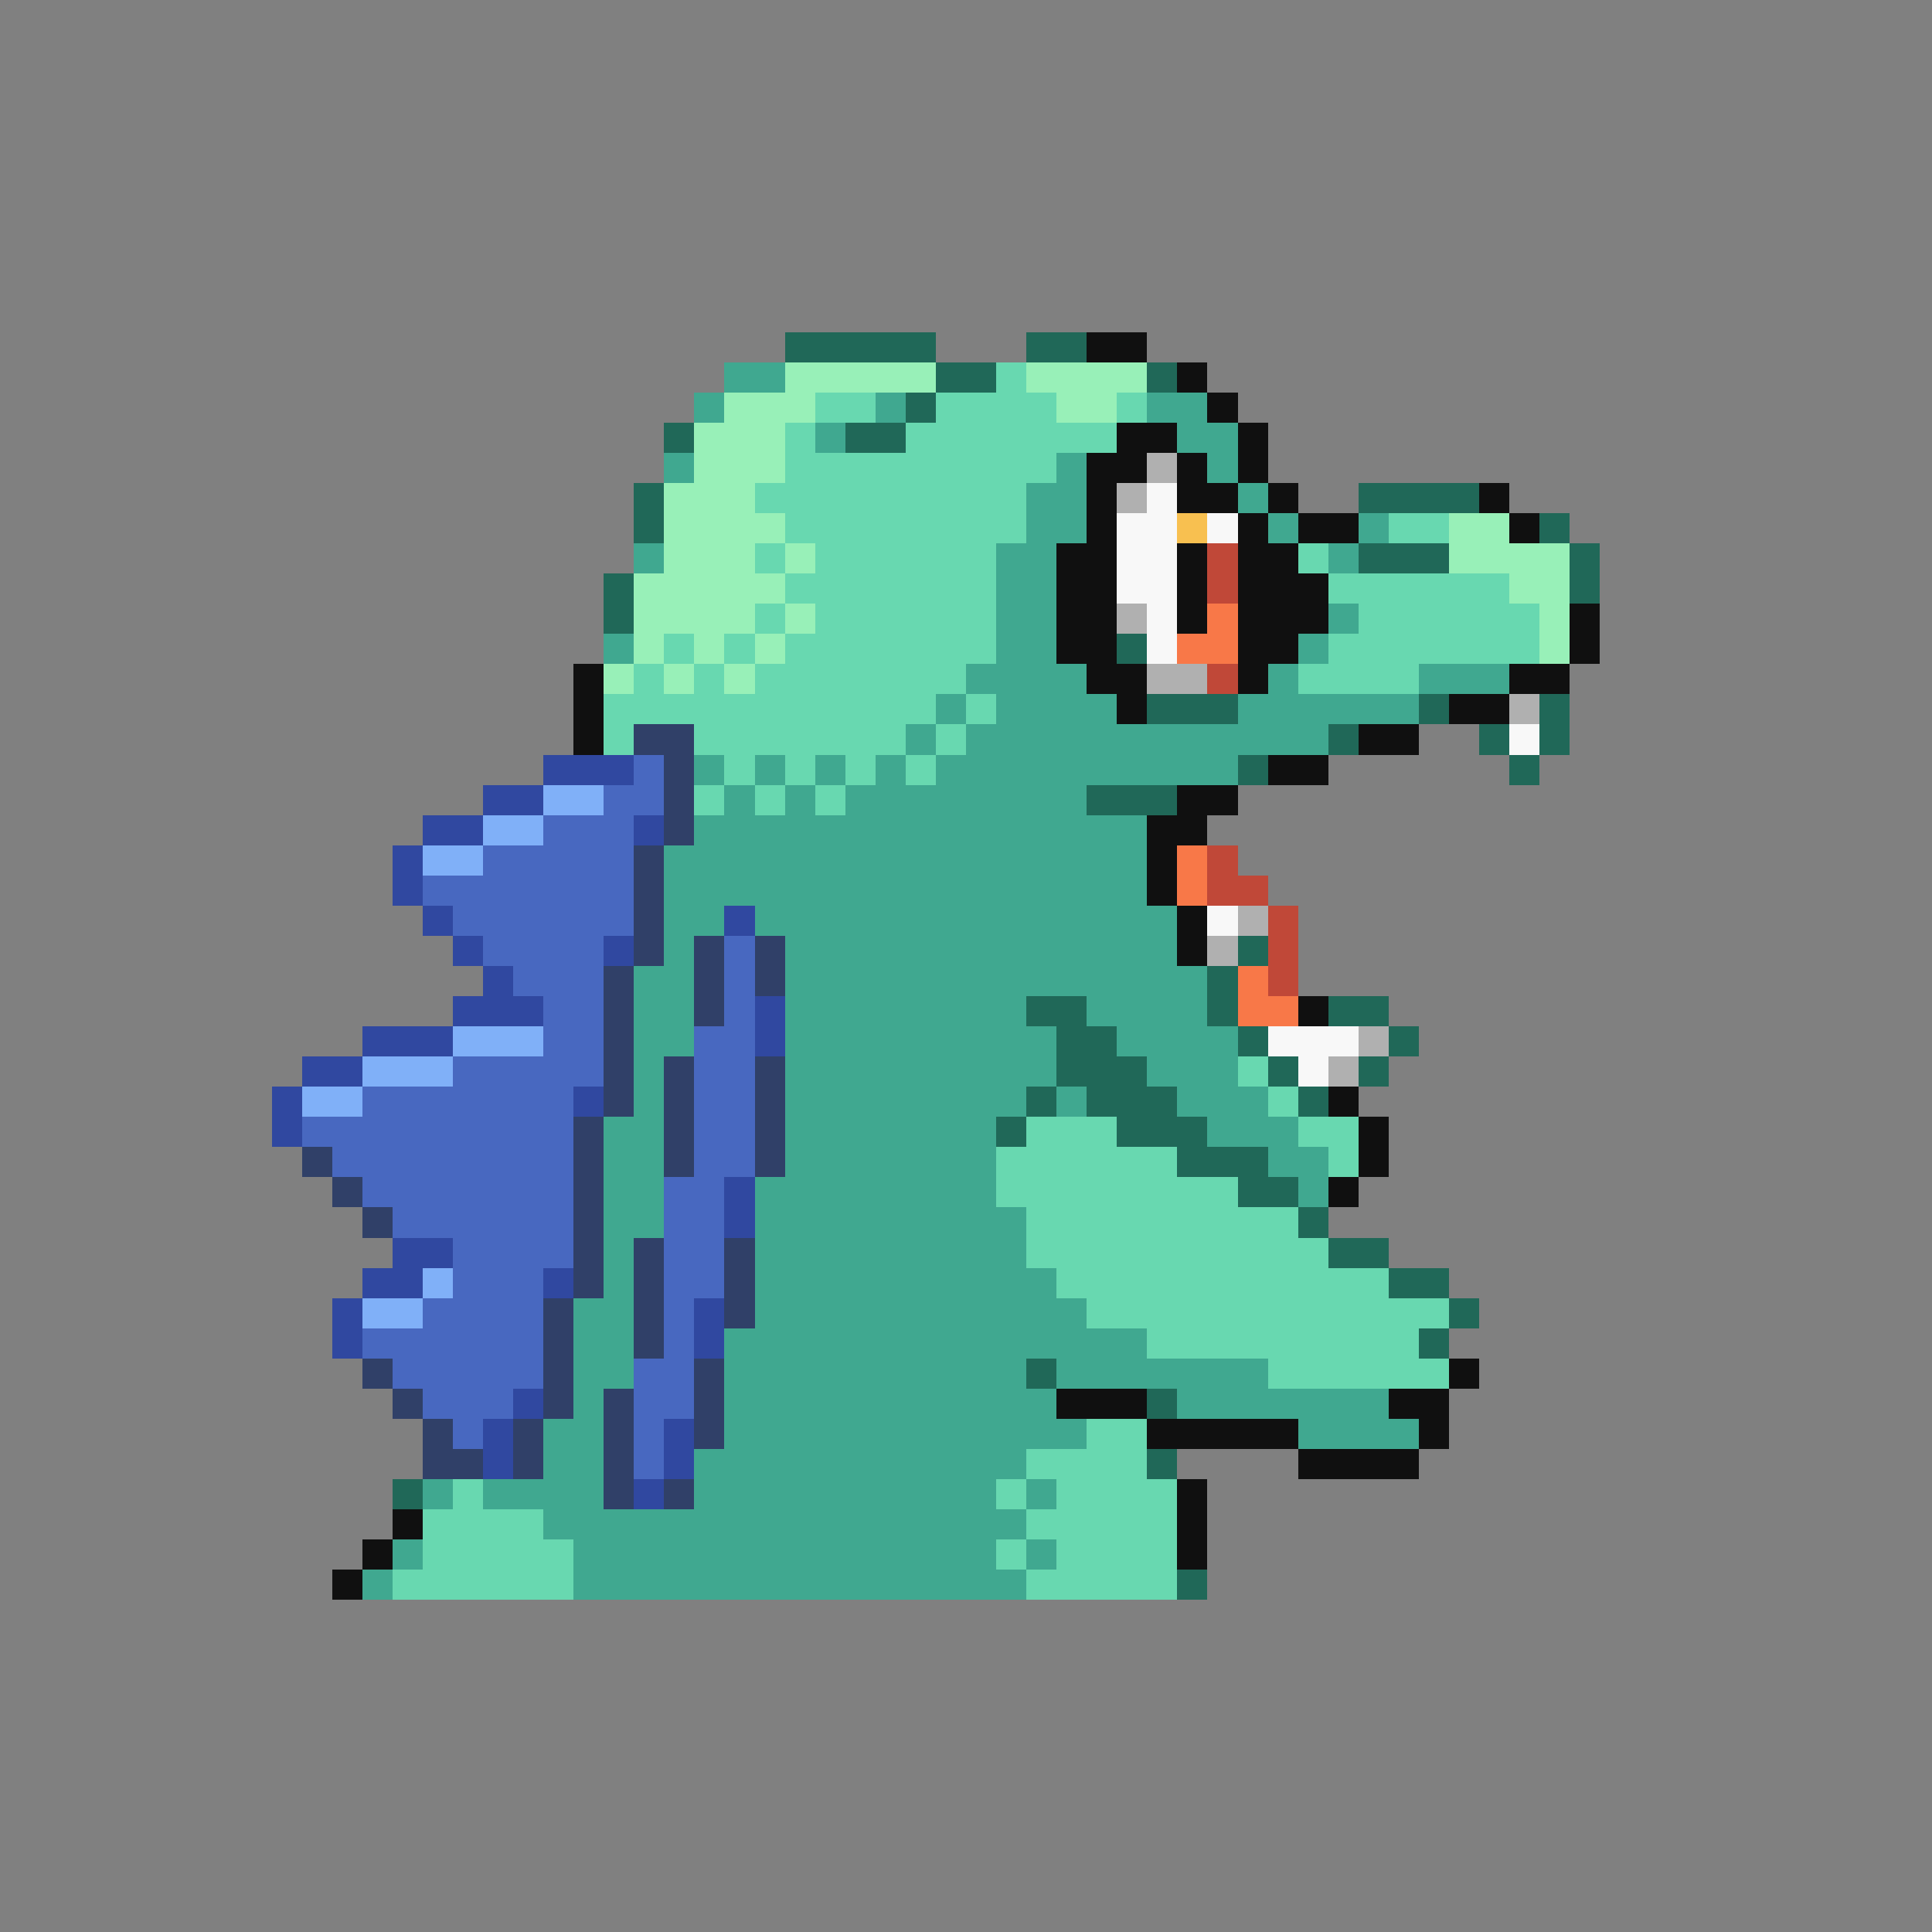 <svg xmlns="http://www.w3.org/2000/svg" viewBox="0 -0.5 64 64" shape-rendering="crispEdges">
<rect x="0" y="-0.5" width="64" height="64" fill="#808080" stroke="none"/>
<path stroke="#206858" d="M26 11h5M34 11h2M31 12h2M38 12h1M30 13h1M22 14h1M28 14h2M21 16h1M45 16h4M21 17h1M51 17h1M45 18h3M52 18h1M20 19h1M52 19h1M20 20h1M37 21h1M38 23h3M47 23h1M51 23h1M44 24h1M49 24h1M51 24h1M41 25h1M50 25h1M36 26h3M41 31h1M40 32h1M34 33h2M40 33h1M44 33h2M35 34h2M41 34h1M46 34h1M35 35h3M42 35h1M45 35h1M34 36h1M36 36h3M43 36h1M33 37h1M37 37h3M39 38h3M41 39h2M43 40h1M44 41h2M46 42h2M48 43h1M47 44h1M34 45h1M38 46h1M38 48h1M13 49h1M39 52h1" />
<path stroke="#101010" d="M36 11h2M39 12h1M40 13h1M37 14h2M41 14h1M36 15h2M39 15h1M41 15h1M36 16h1M39 16h2M42 16h1M49 16h1M36 17h1M41 17h1M43 17h2M50 17h1M35 18h2M39 18h1M41 18h2M35 19h2M39 19h1M41 19h3M35 20h2M39 20h1M41 20h3M52 20h1M35 21h2M41 21h2M52 21h1M19 22h1M36 22h2M41 22h1M50 22h2M19 23h1M37 23h1M48 23h2M19 24h1M45 24h2M42 25h2M39 26h2M38 27h2M38 28h1M38 29h1M39 30h1M39 31h1M43 33h1M44 36h1M45 37h1M45 38h1M44 39h1M48 45h1M35 46h3M46 46h2M38 47h5M47 47h1M43 48h4M39 49h1M13 50h1M39 50h1M12 51h1M39 51h1M11 52h1" />
<path stroke="#40a890" d="M24 12h2M23 13h1M29 13h1M38 13h2M27 14h1M39 14h2M22 15h1M35 15h1M40 15h1M34 16h2M41 16h1M34 17h2M42 17h1M45 17h1M21 18h1M33 18h2M44 18h1M33 19h2M33 20h2M44 20h1M20 21h1M33 21h2M43 21h1M32 22h4M42 22h1M47 22h3M31 23h1M33 23h4M41 23h6M30 24h1M32 24h12M23 25h1M25 25h1M27 25h1M29 25h1M31 25h10M24 26h1M26 26h1M28 26h8M23 27h15M22 28h16M22 29h16M22 30h2M25 30h14M22 31h1M26 31h13M21 32h2M26 32h14M21 33h2M26 33h8M36 33h4M21 34h2M26 34h9M37 34h4M21 35h1M26 35h9M38 35h3M21 36h1M26 36h8M35 36h1M39 36h3M20 37h2M26 37h7M40 37h3M20 38h2M26 38h7M42 38h2M20 39h2M25 39h8M43 39h1M20 40h2M25 40h9M20 41h1M25 41h9M20 42h1M25 42h10M19 43h2M25 43h11M19 44h2M24 44h14M19 45h2M24 45h10M35 45h7M19 46h1M24 46h11M39 46h7M18 47h2M24 47h12M43 47h4M18 48h2M23 48h11M14 49h1M16 49h4M23 49h10M34 49h1M18 50h16M13 51h1M19 51h14M34 51h1M12 52h1M19 52h15" />
<path stroke="#98f0b8" d="M26 12h5M34 12h4M24 13h3M35 13h2M23 14h3M23 15h3M22 16h3M22 17h4M48 17h2M22 18h3M26 18h1M48 18h4M21 19h5M50 19h2M21 20h4M26 20h1M51 20h1M21 21h1M23 21h1M25 21h1M51 21h1M20 22h1M22 22h1M24 22h1" />
<path stroke="#68d8b0" d="M33 12h1M27 13h2M31 13h4M37 13h1M26 14h1M30 14h7M26 15h9M25 16h9M26 17h8M46 17h2M25 18h1M27 18h6M43 18h1M26 19h7M44 19h6M25 20h1M27 20h6M45 20h6M22 21h1M24 21h1M26 21h7M44 21h7M21 22h1M23 22h1M25 22h7M43 22h4M20 23h11M32 23h1M20 24h1M23 24h7M31 24h1M24 25h1M26 25h1M28 25h1M30 25h1M23 26h1M25 26h1M27 26h1M41 35h1M42 36h1M34 37h3M43 37h2M33 38h6M44 38h1M33 39h8M34 40h9M34 41h10M35 42h11M36 43h12M38 44h9M42 45h6M36 47h2M34 48h4M15 49h1M33 49h1M35 49h4M14 50h4M34 50h5M14 51h5M33 51h1M35 51h4M13 52h6M34 52h5" />
<path stroke="#b0b0b0" d="M38 15h1M37 16h1M37 20h1M38 22h2M50 23h1M41 30h1M40 31h1M45 34h1M44 35h1" />
<path stroke="#f8f8f8" d="M38 16h1M37 17h2M40 17h1M37 18h2M37 19h2M38 20h1M38 21h1M50 24h1M40 30h1M42 34h3M43 35h1" />
<path stroke="#f8c050" d="M39 17h1" />
<path stroke="#c04838" d="M40 18h1M40 19h1M40 22h1M40 28h1M40 29h2M42 30h1M42 31h1M42 32h1" />
<path stroke="#f87848" d="M40 20h1M39 21h2M39 28h1M39 29h1M41 32h1M41 33h2" />
<path stroke="#304068" d="M21 24h2M22 25h1M22 26h1M22 27h1M21 28h1M21 29h1M21 30h1M21 31h1M23 31h1M25 31h1M20 32h1M23 32h1M25 32h1M20 33h1M23 33h1M20 34h1M20 35h1M22 35h1M25 35h1M20 36h1M22 36h1M25 36h1M19 37h1M22 37h1M25 37h1M10 38h1M19 38h1M22 38h1M25 38h1M11 39h1M19 39h1M12 40h1M19 40h1M19 41h1M21 41h1M24 41h1M19 42h1M21 42h1M24 42h1M18 43h1M21 43h1M24 43h1M18 44h1M21 44h1M12 45h1M18 45h1M23 45h1M13 46h1M18 46h1M20 46h1M23 46h1M14 47h1M17 47h1M20 47h1M23 47h1M14 48h2M17 48h1M20 48h1M20 49h1M22 49h1" />
<path stroke="#3048a0" d="M18 25h3M16 26h2M14 27h2M21 27h1M13 28h1M13 29h1M14 30h1M24 30h1M15 31h1M20 31h1M16 32h1M15 33h3M25 33h1M12 34h3M25 34h1M10 35h2M9 36h1M19 36h1M9 37h1M24 39h1M24 40h1M13 41h2M12 42h2M18 42h1M11 43h1M23 43h1M11 44h1M23 44h1M17 46h1M16 47h1M22 47h1M16 48h1M22 48h1M21 49h1" />
<path stroke="#4868c0" d="M21 25h1M20 26h2M18 27h3M16 28h5M14 29h7M15 30h6M16 31h4M24 31h1M17 32h3M24 32h1M18 33h2M24 33h1M18 34h2M23 34h2M15 35h5M23 35h2M12 36h7M23 36h2M10 37h9M23 37h2M11 38h8M23 38h2M12 39h7M22 39h2M13 40h6M22 40h2M15 41h4M22 41h2M15 42h3M22 42h2M14 43h4M22 43h1M12 44h6M22 44h1M13 45h5M21 45h2M14 46h3M21 46h2M15 47h1M21 47h1M21 48h1" />
<path stroke="#80b0f8" d="M18 26h2M16 27h2M14 28h2M15 34h3M12 35h3M10 36h2M14 42h1M12 43h2" />
</svg>